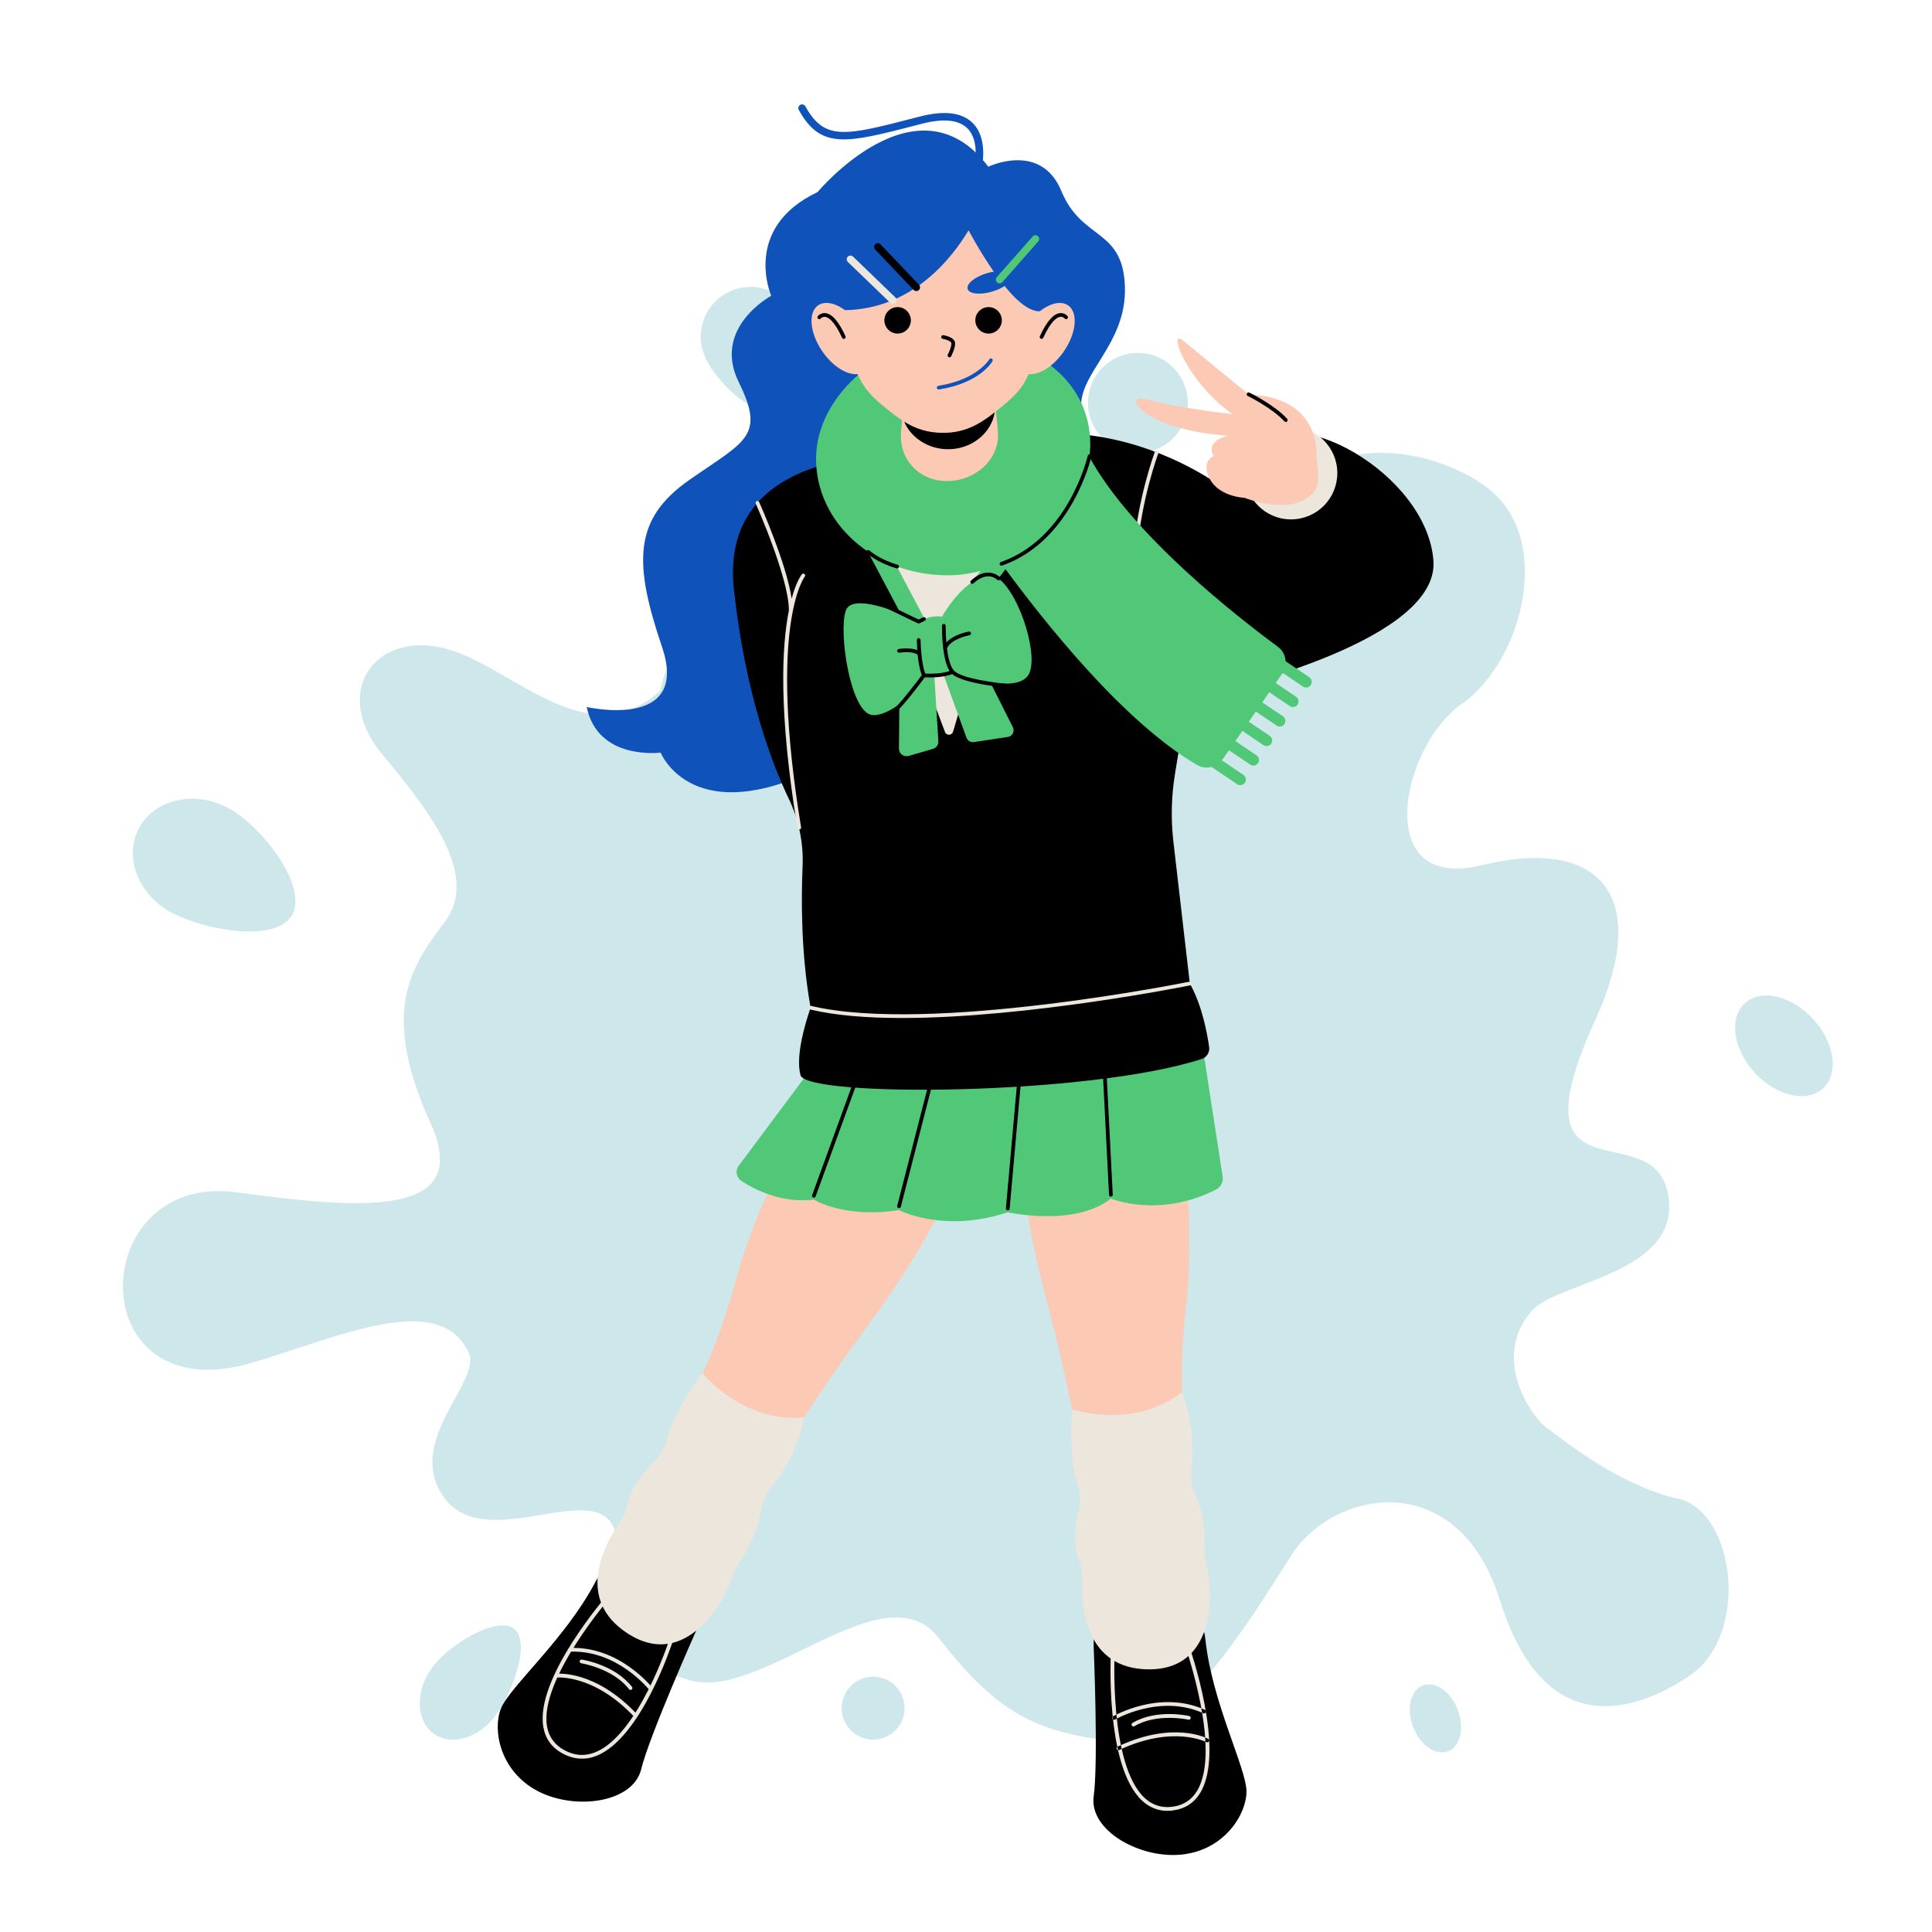 <svg xmlns="http://www.w3.org/2000/svg" xmlns:xlink="http://www.w3.org/1999/xlink" width="500" zoomAndPan="magnify" viewBox="0 0 375 375" height="500" preserveAspectRatio="xMidYMid meet" version="1.0"><path fill="#cee7eb" d="M 160.109 117.625 C 160.109 117.625 161.305 118.223 163.164 118.355 C 166.219 118.621 170.867 117.824 174.121 111.32 C 179.367 100.895 189.523 91.27 201.609 95.383 C 213.691 99.5 208.18 127.785 220 129.711 C 231.816 131.637 238.391 129.711 244.168 106.672 C 249.945 83.633 274.906 84.695 288.387 94.453 C 301.863 104.215 295.559 128.383 283.738 136.617 C 271.922 144.848 266.078 173.199 287.523 167.953 C 311.16 162.18 320.387 174.461 309.699 197.832 C 292.438 235.742 322.844 214.562 323.973 233.551 C 324.77 247.297 302.129 248.957 297.348 254.402 C 289.316 263.496 297.215 274.852 299.938 276.91 C 304.32 280.227 314.746 288.461 325.766 290.918 C 336.723 293.375 339.777 317.277 327.957 325.242 C 316.141 333.211 299.406 337.062 291.176 310.703 C 282.941 284.344 258.773 289.258 250.805 301.672 C 242.84 314.023 227.766 339.586 213.758 337.66 C 199.75 335.734 192.645 331.352 182.152 317.875 C 171.664 304.395 147.895 330.289 133.82 326.105 C 122.266 322.656 119.543 318.406 119.809 300.809 C 120.074 283.215 94.645 303.332 85.949 290.32 C 78.711 279.562 93.449 268.211 90.992 262.633 C 85.484 250.352 66.031 259.379 49.23 264.426 C 15.504 274.586 16.434 227.445 45.91 231.43 C 68.285 234.414 92.188 237.07 83.625 218.148 C 73.664 196.238 79.773 187.672 86.348 178.91 C 92.918 170.145 84.156 158.328 74.262 146.508 C 64.371 134.691 72.336 122.871 85.551 125.66 C 98.762 128.449 113.633 147.238 128.176 134.027 C 128.043 133.961 133.754 106.539 160.109 117.625 Z M 160.109 117.625 " fill-opacity="1" fill-rule="nonzero"/><path fill="#cee7eb" d="M 230.555 78.188 C 230.555 78.824 230.492 79.457 230.371 80.078 C 230.246 80.703 230.062 81.309 229.816 81.898 C 229.574 82.484 229.277 83.043 228.922 83.574 C 228.57 84.102 228.168 84.594 227.719 85.043 C 227.266 85.492 226.777 85.895 226.246 86.25 C 225.719 86.602 225.16 86.902 224.57 87.145 C 223.984 87.387 223.379 87.57 222.754 87.695 C 222.129 87.82 221.5 87.883 220.863 87.883 C 220.227 87.883 219.594 87.82 218.973 87.695 C 218.348 87.57 217.742 87.387 217.152 87.145 C 216.566 86.902 216.008 86.602 215.477 86.25 C 214.949 85.895 214.457 85.492 214.008 85.043 C 213.559 84.594 213.156 84.102 212.801 83.574 C 212.449 83.043 212.148 82.484 211.906 81.898 C 211.664 81.309 211.48 80.703 211.355 80.078 C 211.23 79.457 211.168 78.824 211.168 78.188 C 211.168 77.551 211.23 76.922 211.355 76.297 C 211.48 75.672 211.664 75.066 211.906 74.48 C 212.148 73.891 212.449 73.332 212.801 72.801 C 213.156 72.273 213.559 71.785 214.008 71.332 C 214.457 70.883 214.949 70.48 215.477 70.129 C 216.008 69.773 216.566 69.477 217.152 69.234 C 217.742 68.988 218.348 68.805 218.973 68.68 C 219.594 68.559 220.227 68.496 220.863 68.496 C 221.5 68.496 222.129 68.559 222.754 68.68 C 223.379 68.805 223.984 68.988 224.57 69.234 C 225.16 69.477 225.719 69.773 226.246 70.129 C 226.777 70.48 227.266 70.883 227.719 71.332 C 228.168 71.785 228.57 72.273 228.922 72.801 C 229.277 73.332 229.574 73.891 229.816 74.48 C 230.062 75.066 230.246 75.672 230.371 76.297 C 230.492 76.922 230.555 77.551 230.555 78.188 Z M 230.555 78.188 " fill-opacity="1" fill-rule="nonzero"/><path fill="#cee7eb" d="M 175.582 331.551 C 175.582 331.953 175.543 332.348 175.465 332.742 C 175.387 333.137 175.27 333.52 175.117 333.891 C 174.961 334.258 174.773 334.613 174.551 334.945 C 174.328 335.277 174.074 335.586 173.793 335.871 C 173.508 336.152 173.199 336.406 172.867 336.629 C 172.531 336.852 172.18 337.043 171.809 337.195 C 171.441 337.348 171.059 337.465 170.664 337.543 C 170.27 337.621 169.875 337.66 169.473 337.66 C 169.07 337.66 168.676 337.621 168.281 337.543 C 167.887 337.465 167.504 337.348 167.137 337.195 C 166.766 337.043 166.414 336.852 166.078 336.629 C 165.746 336.406 165.438 336.152 165.152 335.871 C 164.871 335.586 164.617 335.277 164.395 334.945 C 164.172 334.613 163.984 334.258 163.828 333.891 C 163.676 333.52 163.559 333.137 163.48 332.742 C 163.402 332.348 163.363 331.953 163.363 331.551 C 163.363 331.148 163.402 330.754 163.48 330.359 C 163.559 329.965 163.676 329.586 163.828 329.215 C 163.984 328.844 164.172 328.492 164.395 328.156 C 164.617 327.824 164.871 327.516 165.152 327.23 C 165.438 326.949 165.746 326.695 166.078 326.473 C 166.414 326.25 166.766 326.062 167.137 325.906 C 167.504 325.754 167.887 325.637 168.281 325.559 C 168.676 325.48 169.07 325.441 169.473 325.441 C 169.875 325.441 170.27 325.48 170.664 325.559 C 171.059 325.637 171.441 325.754 171.809 325.906 C 172.18 326.062 172.531 326.25 172.867 326.473 C 173.199 326.695 173.508 326.949 173.793 327.23 C 174.074 327.516 174.328 327.824 174.551 328.156 C 174.773 328.492 174.961 328.844 175.117 329.215 C 175.27 329.586 175.387 329.965 175.465 330.359 C 175.543 330.754 175.582 331.148 175.582 331.551 Z M 175.582 331.551 " fill-opacity="1" fill-rule="nonzero"/><path fill="#cee7eb" d="M 282.957 331.863 C 283.117 332.285 283.25 332.711 283.352 333.141 C 283.453 333.574 283.523 334.004 283.562 334.434 C 283.605 334.863 283.613 335.281 283.586 335.691 C 283.562 336.102 283.508 336.492 283.418 336.867 C 283.332 337.242 283.215 337.59 283.066 337.914 C 282.918 338.238 282.746 338.531 282.543 338.793 C 282.344 339.055 282.117 339.277 281.871 339.469 C 281.621 339.656 281.355 339.805 281.07 339.914 C 280.785 340.023 280.488 340.094 280.176 340.117 C 279.867 340.145 279.547 340.125 279.223 340.066 C 278.898 340.008 278.574 339.906 278.246 339.766 C 277.918 339.625 277.598 339.441 277.285 339.223 C 276.969 339.004 276.664 338.75 276.371 338.465 C 276.082 338.176 275.805 337.859 275.547 337.516 C 275.289 337.168 275.055 336.801 274.84 336.41 C 274.629 336.023 274.441 335.617 274.277 335.199 C 274.117 334.777 273.988 334.352 273.883 333.922 C 273.781 333.488 273.711 333.059 273.672 332.629 C 273.633 332.199 273.625 331.781 273.648 331.371 C 273.672 330.961 273.727 330.57 273.816 330.195 C 273.902 329.82 274.02 329.473 274.168 329.148 C 274.316 328.824 274.488 328.531 274.691 328.27 C 274.895 328.008 275.117 327.785 275.367 327.594 C 275.613 327.406 275.879 327.258 276.164 327.148 C 276.449 327.039 276.75 326.969 277.059 326.945 C 277.371 326.918 277.688 326.938 278.012 326.996 C 278.336 327.055 278.664 327.156 278.988 327.297 C 279.316 327.438 279.637 327.621 279.953 327.84 C 280.266 328.059 280.57 328.312 280.863 328.598 C 281.156 328.887 281.43 329.203 281.688 329.547 C 281.945 329.895 282.18 330.262 282.395 330.652 C 282.609 331.043 282.797 331.445 282.957 331.863 Z M 282.957 331.863 " fill-opacity="1" fill-rule="nonzero"/><path fill="#cee7eb" d="M 351.926 197.789 C 352.422 198.332 352.879 198.902 353.297 199.5 C 353.715 200.098 354.082 200.715 354.398 201.348 C 354.715 201.98 354.98 202.617 355.188 203.258 C 355.395 203.898 355.543 204.531 355.633 205.156 C 355.723 205.781 355.75 206.387 355.719 206.973 C 355.684 207.559 355.59 208.113 355.438 208.637 C 355.285 209.164 355.074 209.645 354.805 210.086 C 354.539 210.527 354.219 210.918 353.848 211.262 C 353.473 211.605 353.055 211.891 352.594 212.121 C 352.133 212.348 351.633 212.52 351.098 212.629 C 350.562 212.734 350.004 212.781 349.414 212.766 C 348.828 212.746 348.227 212.668 347.613 212.527 C 346.996 212.387 346.379 212.184 345.758 211.922 C 345.137 211.66 344.523 211.348 343.918 210.977 C 343.316 210.605 342.734 210.188 342.172 209.723 C 341.609 209.258 341.082 208.754 340.582 208.211 C 340.086 207.668 339.625 207.098 339.211 206.5 C 338.793 205.898 338.426 205.285 338.109 204.652 C 337.789 204.02 337.527 203.383 337.32 202.742 C 337.113 202.102 336.965 201.469 336.875 200.844 C 336.785 200.215 336.758 199.609 336.789 199.023 C 336.824 198.438 336.914 197.883 337.07 197.359 C 337.223 196.836 337.434 196.355 337.699 195.914 C 337.969 195.473 338.289 195.078 338.66 194.738 C 339.035 194.395 339.453 194.109 339.914 193.879 C 340.375 193.648 340.875 193.48 341.41 193.371 C 341.945 193.262 342.504 193.219 343.09 193.234 C 343.68 193.25 344.281 193.332 344.895 193.473 C 345.512 193.613 346.129 193.816 346.75 194.078 C 347.371 194.336 347.984 194.652 348.586 195.023 C 349.191 195.395 349.773 195.812 350.336 196.277 C 350.895 196.742 351.426 197.246 351.926 197.789 Z M 351.926 197.789 " fill-opacity="1" fill-rule="nonzero"/><path fill="#cee7eb" d="M 96.305 332.812 C 93.117 337.328 87.676 338.988 84.223 336.531 C 80.77 334.074 80.504 328.43 83.758 323.848 C 86.945 319.336 96.238 313.625 99.691 316.082 C 103.145 318.605 99.559 328.297 96.305 332.812 Z M 96.305 332.812 " fill-opacity="1" fill-rule="nonzero"/><path fill="#cee7eb" d="M 33.629 177.316 C 27.055 173.996 24 166.691 26.855 160.984 C 29.711 155.273 37.414 153.348 43.984 156.668 C 50.559 159.988 59.656 171.672 56.801 177.383 C 53.945 183.094 40.203 180.637 33.629 177.316 Z M 33.629 177.316 " fill-opacity="1" fill-rule="nonzero"/><path fill="#cee7eb" d="M 154.668 61.855 C 156.594 66.836 156.129 77.523 151.148 79.449 C 146.168 81.375 138.598 73.805 136.672 68.828 C 134.75 63.848 137.203 58.27 142.184 56.344 C 147.164 54.418 152.742 56.875 154.668 61.855 Z M 154.668 61.855 " fill-opacity="1" fill-rule="nonzero"/><path fill="#fcc9b4" d="M 228.277 211.527 C 228.277 211.527 232.406 234.156 230.207 253.684 C 228 273.207 230.855 282.848 230.855 282.848 C 230.855 282.848 219.922 291.246 209.91 284.328 C 209.91 284.328 208.719 273.453 202.656 250.469 C 196.594 227.484 197.699 211.527 197.699 211.527 Z M 160.129 210.066 C 160.129 210.066 147.945 229.582 142.793 248.539 C 137.645 267.5 131.438 275.406 131.438 275.406 C 131.438 275.406 138.508 287.246 150.355 284.504 C 150.355 284.504 155.477 274.832 169.582 255.703 C 183.688 236.574 188.551 221.336 188.551 221.336 Z M 160.129 210.066 " fill-opacity="1" fill-rule="nonzero"/><path fill="#000000" d="M 233.969 318.246 C 235.27 330.48 241.941 343.273 241.941 347.723 C 241.941 352.172 237.68 359.027 229.52 359.953 C 221.367 360.883 211.355 355.324 212.285 348.652 C 213.211 341.98 212.285 319.734 212.285 319.734 C 211.879 299.703 232.668 306.016 233.969 318.246 Z M 115.496 307.176 C 109.781 318.066 98.863 327.496 97.223 331.633 C 95.582 335.773 97.02 343.715 104.258 347.586 C 111.496 351.453 122.848 349.973 124.445 343.43 C 126.043 336.891 135.109 316.555 135.109 316.555 C 142.863 298.094 121.207 296.277 115.496 307.176 Z M 115.496 307.176 " fill-opacity="1" fill-rule="nonzero"/><path fill="#ede6dd" d="M 226.594 351.484 C 224.742 351.484 223.086 350.816 221.672 349.5 C 214.434 342.758 215.594 321.121 215.645 320.207 C 215.66 320.004 215.82 319.844 216.031 319.867 C 216.234 319.879 216.387 320.047 216.371 320.25 C 216.355 320.477 215.18 342.457 222.164 348.969 C 223.676 350.379 225.488 350.961 227.551 350.691 C 229.648 350.422 231.254 349.398 232.32 347.656 C 237.176 339.742 230.047 319.496 229.977 319.293 C 229.91 319.102 230.004 318.895 230.195 318.828 C 230.383 318.754 230.594 318.855 230.66 319.047 C 230.965 319.887 237.977 339.824 232.938 348.035 C 231.746 349.973 229.961 351.113 227.637 351.41 C 227.289 351.461 226.941 351.484 226.594 351.484 Z M 217.242 339.672 C 227.668 334.777 234.094 338.117 234.148 338.145 C 234.324 338.242 234.543 338.176 234.645 338 C 234.738 337.828 234.672 337.609 234.5 337.508 C 234.23 337.363 227.719 333.949 216.938 339.012 C 216.754 339.098 216.676 339.316 216.762 339.496 C 216.828 339.629 216.957 339.707 217.09 339.707 C 217.141 339.707 217.199 339.691 217.242 339.672 Z M 216.457 333.754 C 216.547 333.703 225.148 328.723 233.578 332.543 C 233.758 332.621 233.977 332.543 234.055 332.359 C 234.137 332.18 234.055 331.961 233.875 331.879 C 225.098 327.902 216.176 333.07 216.082 333.129 C 215.906 333.23 215.848 333.457 215.949 333.629 C 216.016 333.746 216.137 333.812 216.262 333.812 C 216.336 333.805 216.398 333.781 216.457 333.754 Z M 220.191 335.055 C 224.582 332.445 230.613 333.777 230.672 333.789 C 230.867 333.84 231.066 333.711 231.109 333.516 C 231.152 333.316 231.027 333.121 230.832 333.078 C 230.578 333.02 224.457 331.664 219.812 334.422 C 219.637 334.523 219.578 334.75 219.688 334.922 C 219.754 335.039 219.879 335.098 220 335.098 C 220.066 335.105 220.133 335.09 220.191 335.055 Z M 115.762 340.809 C 124.453 337.371 130.348 319.285 130.594 318.516 C 130.652 318.328 130.551 318.125 130.363 318.059 C 130.176 317.992 129.973 318.102 129.906 318.289 C 129.848 318.473 123.871 336.809 115.504 340.129 C 113.484 340.926 111.465 340.781 109.5 339.684 C 107.648 338.66 106.535 337.121 106.18 335.105 C 104.582 325.957 118.676 309.766 118.82 309.602 C 118.949 309.449 118.938 309.223 118.785 309.086 C 118.633 308.953 118.406 308.969 118.27 309.121 C 117.68 309.797 103.805 325.738 105.461 335.227 C 105.855 337.473 107.086 339.184 109.141 340.316 C 110.391 341.008 111.66 341.355 112.945 341.355 C 113.875 341.375 114.82 341.188 115.762 340.809 Z M 123.648 333.273 C 123.793 333.137 123.801 332.906 123.66 332.758 C 115.504 324.082 108.199 324.848 107.887 324.891 C 107.691 324.91 107.547 325.094 107.566 325.297 C 107.59 325.492 107.777 325.645 107.973 325.617 C 108.047 325.609 115.219 324.852 123.133 333.266 C 123.203 333.34 123.301 333.383 123.395 333.383 C 123.488 333.367 123.582 333.34 123.648 333.273 Z M 126.566 328.105 C 126.727 327.98 126.754 327.758 126.633 327.598 C 126.566 327.52 120.164 319.414 110.551 319.879 C 110.348 319.887 110.195 320.062 110.203 320.258 C 110.211 320.461 110.375 320.629 110.578 320.598 C 119.82 320.164 125.984 327.961 126.051 328.039 C 126.125 328.133 126.23 328.18 126.34 328.18 C 126.422 328.188 126.492 328.164 126.566 328.105 Z M 122.609 327.945 C 122.77 327.824 122.797 327.598 122.676 327.438 C 119.379 323.16 113.191 322.168 112.934 322.125 C 112.734 322.094 112.547 322.234 112.52 322.43 C 112.488 322.625 112.629 322.812 112.824 322.844 C 112.883 322.848 118.98 323.828 122.102 327.879 C 122.172 327.977 122.281 328.02 122.391 328.02 C 122.465 328.02 122.543 327.996 122.609 327.945 Z M 122.609 327.945 " fill-opacity="1" fill-rule="nonzero"/><path fill="#ede6dd" d="M 231.262 285.258 C 231.059 287.027 231.379 288.809 232.133 290.426 C 233.773 293.926 233.902 298.434 233.832 300.887 C 233.801 301.867 233.934 302.836 234.188 303.777 C 235.379 308.207 236.496 324.184 222.84 324.02 C 210.699 323.875 209.836 311.988 210.047 306.762 C 210.098 305.449 209.93 304.117 209.422 302.906 C 208.195 299.973 208.754 295.836 209.387 293.012 C 209.777 291.262 209.617 289.445 209.039 287.754 C 207.398 282.977 208.074 273.555 208.074 273.555 C 221.52 277.359 229.395 270.23 229.395 270.23 C 231.754 276.203 231.645 281.934 231.262 285.258 Z M 156.105 275.102 C 156.105 275.102 145.637 276.918 136.316 266.504 C 136.316 266.504 130.703 274.105 129.535 279.016 C 129.121 280.758 128.285 282.375 127.016 283.641 C 124.969 285.68 122.289 288.879 121.754 292.016 C 121.535 293.316 120.969 294.527 120.223 295.609 C 117.246 299.914 111.617 310.422 121.797 317.035 C 133.246 324.477 140.852 310.383 142.211 306 C 142.5 305.062 142.906 304.176 143.453 303.363 C 144.824 301.332 147.125 297.445 147.613 293.613 C 147.836 291.844 148.52 290.164 149.637 288.777 C 151.742 286.18 154.902 281.402 156.105 275.102 Z M 156.105 275.102 " fill-opacity="1" fill-rule="nonzero"/><path fill="#50c878" d="M 233.227 201.871 L 237.316 228.383 C 237.477 229.398 236.961 230.418 236.047 230.883 C 224.93 236.543 215.617 232.645 215.617 232.645 C 208.574 238.207 195.602 235.301 195.602 235.301 C 183.18 239.441 174.496 234.875 174.496 234.875 C 163.773 236.543 157.973 232.836 157.973 232.836 C 151.684 233.617 146.445 230.887 143.91 229.219 C 142.965 228.602 142.691 227.348 143.293 226.395 L 159.012 205.328 Z M 233.227 201.871 " fill-opacity="1" fill-rule="nonzero"/><path fill="#0f52ba" d="M 191.832 32.359 C 191.832 32.359 202.023 27.43 206.012 37.086 C 209.996 46.742 217.938 44.23 218.344 55.598 C 218.754 66.969 209.09 72.5 209.895 79.543 C 210.699 86.582 208.297 106.637 182.48 104.625 C 156.664 102.613 179.477 139.902 156.672 150.102 C 133.871 160.293 128.234 146.078 128.234 146.078 C 128.234 146.078 116.031 147.691 113.883 137.23 C 113.883 137.23 134.008 141.852 128.504 125.59 C 123 109.328 122.871 100.812 133.738 93.199 C 144.605 85.582 148.629 84.785 143.395 74.184 C 138.16 63.586 149.695 57.414 149.695 57.414 C 149.695 57.414 143.926 44.266 158.684 37.289 C 158.684 37.289 178.004 14.086 191.832 32.359 Z M 191.832 32.359 " fill-opacity="1" fill-rule="nonzero"/><path fill="#000000" d="M 241.75 98.039 C 241.75 98.039 235.633 97.234 243.051 87.195 C 250.469 77.152 276.941 91.867 278.227 108.801 C 279.379 124.008 239.887 133.59 231.848 135.379 C 230.992 135.566 230.34 136.262 230.199 137.129 L 228.066 150.203 C 227.355 154.574 227.246 159.023 227.762 163.422 L 230.898 190.496 C 230.926 190.762 231.016 191.016 231.137 191.25 C 233.359 195.395 234.316 200.562 234.695 203.223 C 234.84 204.254 234.223 205.238 233.234 205.559 C 211.23 212.668 156.586 213.027 155.379 208.695 C 154.32 204.891 156.512 198.016 157.168 196.098 C 157.281 195.758 157.312 195.402 157.246 195.047 C 155.496 184.957 155.496 174.762 155.781 168.164 C 155.977 163.641 155.062 159.141 153.109 155.059 C 149.762 148.066 144.688 134.688 142.465 114.535 C 139.227 85.145 177.633 88.016 182.547 88.5 C 182.895 88.535 183.238 88.48 183.562 88.348 C 216.973 74.672 241.75 98.039 241.75 98.039 Z M 241.75 98.039 " fill-opacity="1" fill-rule="nonzero"/><path fill="#ede6dd" d="M 231.016 191.258 C 230.621 191.336 199.559 197.594 175.07 197.594 C 168.398 197.594 162.211 197.129 157.262 195.945 C 157.066 195.902 156.949 195.707 156.992 195.512 C 157.035 195.316 157.238 195.191 157.43 195.242 C 180.367 200.723 230.367 190.648 230.867 190.547 C 231.059 190.5 231.254 190.633 231.297 190.828 C 231.332 191.023 231.211 191.219 231.016 191.258 Z M 230.23 135.98 C 230.297 136.023 230.367 136.047 230.441 136.047 C 230.555 136.047 230.664 135.996 230.738 135.895 C 230.855 135.727 230.812 135.5 230.652 135.387 C 212.066 122.375 224.719 88.27 224.852 87.926 C 224.922 87.738 224.828 87.527 224.641 87.461 C 224.449 87.391 224.242 87.484 224.168 87.672 C 224.031 88.016 211.18 122.645 230.23 135.98 Z M 155.648 111.465 C 155.539 111.594 154.566 112.844 153.66 116.191 C 152.613 109.25 147.59 97.988 147.352 97.453 C 147.27 97.27 147.055 97.191 146.871 97.27 C 146.691 97.352 146.609 97.566 146.691 97.75 C 146.754 97.895 153.168 112.285 153.121 118.492 C 151.766 125.285 151.047 137.992 154.777 160.691 C 154.809 160.875 154.961 160.996 155.133 160.996 C 155.156 160.996 155.172 160.996 155.191 160.992 C 155.387 160.961 155.527 160.773 155.488 160.578 C 149.035 121.316 156.129 112.023 156.199 111.93 C 156.324 111.777 156.301 111.543 156.148 111.422 C 156.004 111.281 155.781 111.305 155.648 111.465 Z M 155.648 111.465 " fill-opacity="1" fill-rule="nonzero"/><path fill="#ede6dd" d="M 197.16 101.066 L 184.988 142.02 C 184.762 142.781 183.703 142.828 183.426 142.086 C 180.465 134.266 170.844 108.793 169.281 103.781 C 167.637 98.512 191.164 99.68 196.43 100.008 C 196.949 100.043 197.305 100.559 197.16 101.066 Z M 250.586 82.836 C 245.621 82.836 241.598 86.859 241.598 91.824 C 241.598 96.793 245.621 100.812 250.586 100.812 C 255.551 100.812 259.574 96.793 259.574 91.824 C 259.582 86.867 255.551 82.836 250.586 82.836 Z M 250.586 82.836 " fill-opacity="1" fill-rule="nonzero"/><path fill="#50c878" d="M 254.418 132.969 C 254.211 133.281 253.867 133.445 253.512 133.445 C 253.301 133.445 253.09 133.387 252.902 133.258 L 248.961 130.602 C 248.93 130.645 248.918 130.688 248.895 130.723 L 247.609 132.574 L 251.566 135.238 C 252.066 135.574 252.199 136.258 251.863 136.75 C 251.652 137.062 251.312 137.23 250.957 137.23 C 250.746 137.23 250.535 137.172 250.348 137.039 L 246.367 134.359 L 245.004 136.328 L 249.012 139.027 C 249.512 139.363 249.645 140.047 249.309 140.539 C 249.098 140.852 248.758 141.02 248.402 141.02 C 248.191 141.02 247.98 140.961 247.793 140.828 L 243.754 138.113 L 242.391 140.082 L 246.449 142.82 C 246.949 143.152 247.082 143.836 246.746 144.328 C 246.535 144.641 246.195 144.809 245.84 144.809 C 245.629 144.809 245.418 144.75 245.23 144.621 L 241.141 141.867 L 239.777 143.836 L 243.895 146.609 C 244.395 146.941 244.523 147.625 244.191 148.117 C 243.98 148.43 243.641 148.598 243.285 148.598 C 243.074 148.598 242.863 148.539 242.672 148.41 L 238.535 145.621 L 237.324 147.363 C 237.273 147.438 237.207 147.5 237.148 147.574 L 241.336 150.398 C 241.84 150.73 241.969 151.414 241.637 151.91 C 241.426 152.219 241.082 152.387 240.727 152.387 C 240.516 152.387 240.309 152.328 240.117 152.199 L 235.16 148.859 C 234.238 149.098 233.227 148.988 232.352 148.48 C 218.258 140.262 202.941 121.125 194.379 109.402 C 191.094 110.84 187.551 111.668 183.969 111.668 C 169.805 111.668 158.395 101.613 158.395 89.051 C 158.395 76.492 171.816 65.387 185.98 65.387 C 200.145 65.387 211.621 73.648 211.621 86.207 C 211.621 87.035 211.559 87.863 211.449 88.688 C 219.695 103.797 240.328 119.863 248.031 125.531 C 248.969 126.223 249.477 127.27 249.535 128.344 L 254.109 131.43 C 254.625 131.793 254.754 132.473 254.418 132.969 Z M 254.418 132.969 " fill-opacity="1" fill-rule="nonzero"/><path fill="#fcc9b4" d="M 202.148 61.59 C 202.148 66.387 200.871 70.828 198.688 74.473 C 197.422 76.578 195.148 78.379 193.277 79.867 C 193.457 81.016 193.605 82.379 193.707 84.008 C 194.02 89.168 189.285 93.371 183.832 93.371 C 178.379 93.371 174.523 89.168 174.887 84.008 C 174.953 83.129 175.02 82.324 175.09 81.574 C 174.52 81.195 173.945 80.797 173.363 80.34 C 171.488 78.875 169 76.98 167.664 74.844 C 165.348 71.129 163.977 66.547 163.977 61.59 C 163.977 49.203 172.52 39.156 183.07 39.156 C 193.605 39.156 202.148 49.203 202.148 61.59 Z M 202.148 61.59 " fill-opacity="1" fill-rule="nonzero"/><path fill="#0f52ba" d="M 202.867 60.207 C 198.156 62.207 190.984 50.203 187.992 44.703 C 184.762 50.117 177.102 59.984 163.996 60.203 C 145.922 60.5 168.07 29.637 189.809 34.734 C 202.039 37.602 200.5 39.301 196.82 40.23 C 204.137 44.637 207.609 58.199 202.867 60.207 Z M 202.867 60.207 " fill-opacity="1" fill-rule="nonzero"/><path fill="#fcc9b4" d="M 206.488 68.211 C 204.035 71.773 200.422 73.539 198.418 72.16 C 196.414 70.777 196.785 66.773 199.238 63.215 C 201.691 59.656 205.309 57.887 207.309 59.266 C 209.312 60.645 208.945 64.645 206.488 68.211 Z M 159.621 68.211 C 162.074 71.773 165.691 73.539 167.691 72.16 C 169.695 70.777 169.328 66.773 166.871 63.215 C 164.418 59.648 160.805 57.887 158.801 59.266 C 156.797 60.645 157.168 64.645 159.621 68.211 Z M 159.621 68.211 " fill-opacity="1" fill-rule="nonzero"/><path fill="#50c878" d="M 192.211 132.43 L 196.594 141.141 C 197 141.949 196.5 142.914 195.609 143.043 L 189.039 144.039 C 188.414 144.133 187.809 143.777 187.594 143.184 L 183.191 131.109 C 182.504 131.289 181.855 131.355 181.371 131.371 L 182.133 143.871 C 182.176 144.555 181.742 145.172 181.082 145.359 L 176.355 146.727 C 175.418 146.992 174.48 146.289 174.488 145.309 L 174.562 136.715 C 172.703 138.02 170.75 138.992 169.211 138.773 C 165.078 138.195 162.727 122.797 164.156 118.555 C 165.102 115.762 170.953 117.562 174.828 119.117 L 165.574 101.668 C 165.102 100.785 165.441 99.688 166.328 99.215 C 167.215 98.746 168.309 99.086 168.781 99.973 L 179.461 120.117 C 181.438 119.371 182.859 119.695 182.859 119.695 C 182.859 119.695 185.117 115.484 188.578 113.055 L 195.301 104.398 C 195.918 103.609 197.059 103.465 197.852 104.082 C 198.641 104.695 198.789 105.836 198.172 106.629 L 193.785 112.27 C 198.047 115.391 201.93 128.109 199.449 131.238 C 198.141 132.879 195.145 132.91 192.211 132.43 Z M 192.211 132.43 " fill-opacity="1" fill-rule="nonzero"/><path fill="#fcc9b4" d="M 255.684 90.082 C 255.945 91.602 256.164 94.352 254.754 95.82 C 250.516 100.238 241.586 96.633 241.586 96.633 C 241.586 96.633 236.625 96.449 234.816 92.938 C 233.012 89.414 235.574 88.531 235.574 88.531 C 233.859 85.547 238.246 84.566 238.246 84.566 C 221.648 83.418 217.133 75.969 222.91 77.598 C 228.684 79.223 239.238 80.391 239.238 80.391 C 230.324 74.141 226.426 63.434 229.68 66.141 C 232.102 68.16 239.008 73.805 242.348 76.535 C 254.652 77.152 255.551 85.371 255.508 88.121 C 255.496 88.777 255.566 89.43 255.684 90.082 Z M 255.684 90.082 " fill-opacity="1" fill-rule="nonzero"/><path fill="#000000" d="M 175.504 81.852 C 177.777 83.25 180.102 84.016 183.062 84.016 C 187.004 84.016 189.871 82.562 192.914 80.152 C 192.965 80.109 193.023 80.066 193.082 80.02 C 192.406 84.086 188.609 87.195 184.027 87.195 C 180.164 87.195 176.855 84.988 175.504 81.852 Z M 211.559 88.203 C 211.363 88.16 211.164 88.281 211.121 88.48 C 211.086 88.637 207.426 104.48 194.273 109.09 C 194.082 109.156 193.98 109.367 194.047 109.555 C 194.098 109.707 194.242 109.793 194.387 109.793 C 194.426 109.793 194.469 109.785 194.512 109.773 C 208.051 105.023 211.797 88.797 211.832 88.633 C 211.879 88.434 211.754 88.246 211.559 88.203 Z M 184.82 130.84 C 187.039 132.766 195.391 133.469 195.754 133.496 C 195.762 133.496 195.773 133.496 195.781 133.496 C 195.969 133.496 196.129 133.352 196.145 133.164 C 196.16 132.969 196.016 132.785 195.812 132.77 C 193.32 132.566 186.562 131.703 185.16 130.164 C 184.422 129.352 184.02 127.582 183.805 125.852 C 184.586 123.965 188.137 123.305 188.172 123.297 C 188.371 123.262 188.5 123.07 188.465 122.875 C 188.426 122.68 188.238 122.551 188.043 122.586 C 187.906 122.605 185.082 123.137 183.688 124.711 C 183.543 122.965 183.555 121.496 183.555 121.469 C 183.555 121.266 183.395 121.105 183.199 121.098 C 182.996 121.098 182.836 121.258 182.832 121.453 C 182.832 121.605 182.809 123.633 183.07 125.801 C 183.07 125.801 183.07 125.809 183.07 125.809 C 183.273 127.465 183.645 129.191 184.32 130.246 C 183.629 130.477 182.074 130.863 179.598 130.738 C 178.734 128.539 178.684 124.27 178.684 124.227 C 178.684 124.031 178.52 123.863 178.32 123.863 C 178.117 123.863 177.957 124.031 177.957 124.227 C 177.957 124.305 177.973 125.121 178.047 126.199 C 176.645 125.598 174.539 125.953 174.43 125.969 C 174.234 126.004 174.105 126.195 174.133 126.391 C 174.168 126.586 174.359 126.715 174.555 126.688 C 175.273 126.562 177.254 126.41 178.117 127.086 C 178.25 128.422 178.496 129.941 178.93 131.035 C 178.25 131.957 174.531 136.938 172.566 138.527 C 172.414 138.652 172.383 138.883 172.508 139.035 C 172.578 139.125 172.68 139.176 172.789 139.176 C 172.871 139.176 172.949 139.145 173.016 139.094 C 175.07 137.434 178.793 132.445 179.512 131.465 C 182.488 131.617 184.215 131.078 184.82 130.84 Z M 214.598 204.645 C 214.594 204.449 214.441 204.273 214.223 204.305 C 214.02 204.309 213.867 204.484 213.879 204.68 L 215.262 231.926 C 215.266 232.121 215.426 232.27 215.621 232.27 C 215.629 232.27 215.637 232.27 215.645 232.27 C 215.848 232.262 216 232.086 215.984 231.891 Z M 198.105 206.531 C 197.902 206.516 197.727 206.664 197.715 206.859 L 195.246 234.539 C 195.23 234.742 195.375 234.918 195.57 234.934 C 195.586 234.934 195.594 234.934 195.609 234.934 C 195.797 234.934 195.949 234.789 195.969 234.598 L 198.438 206.918 C 198.445 206.719 198.301 206.547 198.105 206.531 Z M 181.602 206.539 C 181.414 206.488 181.211 206.605 181.16 206.801 L 174.148 234.047 C 174.098 234.242 174.211 234.438 174.41 234.488 C 174.438 234.496 174.465 234.504 174.504 234.504 C 174.664 234.504 174.816 234.395 174.852 234.227 L 181.863 206.98 C 181.914 206.785 181.801 206.59 181.602 206.539 Z M 167.547 205.805 C 167.359 205.742 167.148 205.836 167.082 206.023 L 157.633 231.977 C 157.566 232.168 157.66 232.375 157.848 232.441 C 157.891 232.457 157.93 232.465 157.973 232.465 C 158.117 232.465 158.262 232.371 158.312 232.223 L 167.766 206.27 C 167.832 206.082 167.738 205.879 167.547 205.805 Z M 167.547 205.805 " fill-opacity="1" fill-rule="nonzero"/><path fill="#0f52ba" d="M 189.809 33.238 C 189.75 33.238 189.691 33.23 189.633 33.215 C 189.242 33.121 189.008 32.73 189.102 32.34 C 189.117 32.289 190.285 27.387 187.758 24.898 C 186.074 23.234 183.078 22.949 178.852 24.039 L 177.988 24.266 C 164.398 27.785 159.316 29.102 155.047 21.34 C 154.859 20.992 154.98 20.547 155.336 20.352 C 155.691 20.156 156.129 20.285 156.324 20.637 C 160.047 27.41 164.121 26.355 177.625 22.855 L 178.488 22.633 C 183.25 21.398 186.715 21.812 188.789 23.867 C 191.898 26.945 190.578 32.453 190.52 32.688 C 190.43 33.02 190.133 33.238 189.809 33.238 Z M 191.555 53.027 C 189.195 53.734 187.527 55.105 187.816 56.086 C 188.109 57.066 190.258 57.289 192.617 56.586 C 194.977 55.883 196.645 54.508 196.355 53.531 C 196.066 52.551 193.91 52.324 191.555 53.027 Z M 182.25 75.602 C 190.176 74.352 192.543 70.277 192.645 70.105 C 192.738 69.93 192.684 69.711 192.508 69.609 C 192.332 69.508 192.117 69.574 192.016 69.75 C 191.992 69.785 189.691 73.691 182.141 74.883 C 181.945 74.91 181.805 75.098 181.836 75.293 C 181.863 75.477 182.016 75.602 182.191 75.602 C 182.215 75.602 182.227 75.602 182.25 75.602 Z M 182.25 75.602 " fill-opacity="1" fill-rule="nonzero"/><path fill="#50c878" d="M 194.02 55.004 C 193.852 55.004 193.676 54.945 193.539 54.82 C 193.242 54.555 193.211 54.098 193.473 53.797 L 200.434 45.906 C 200.703 45.602 201.16 45.578 201.461 45.84 C 201.758 46.109 201.785 46.566 201.523 46.863 L 194.562 54.758 C 194.418 54.922 194.215 55.004 194.02 55.004 Z M 194.02 55.004 " fill-opacity="1" fill-rule="nonzero"/><path fill="#ede6dd" d="M 173.297 58.98 C 173.117 58.98 172.934 58.918 172.797 58.777 L 164.57 50.852 C 164.281 50.574 164.273 50.109 164.551 49.828 C 164.824 49.535 165.289 49.531 165.574 49.805 L 173.793 57.734 C 174.082 58.008 174.09 58.473 173.812 58.758 C 173.676 58.91 173.488 58.98 173.297 58.98 Z M 173.297 58.98 " fill-opacity="1" fill-rule="nonzero"/><path fill="#000000" d="M 177.855 56.492 C 177.668 56.492 177.473 56.418 177.336 56.266 L 169.863 48.434 C 169.59 48.145 169.594 47.684 169.887 47.41 C 170.176 47.133 170.633 47.141 170.91 47.43 L 178.379 55.266 C 178.656 55.555 178.648 56.012 178.359 56.289 C 178.219 56.426 178.039 56.492 177.855 56.492 Z M 163.934 65.746 C 164.113 65.668 164.195 65.449 164.113 65.27 C 162.828 62.445 161.531 60.934 160.25 60.781 C 159.309 60.668 158.762 61.332 158.742 61.363 C 158.617 61.516 158.641 61.742 158.801 61.871 C 158.953 61.996 159.184 61.973 159.309 61.82 C 159.324 61.805 159.637 61.438 160.172 61.508 C 160.738 61.582 161.922 62.211 163.453 65.574 C 163.512 65.703 163.648 65.785 163.789 65.785 C 163.832 65.777 163.883 65.77 163.934 65.746 Z M 202.496 65.566 C 204.027 62.207 205.211 61.574 205.777 61.5 C 206.301 61.43 206.629 61.793 206.645 61.812 C 206.766 61.965 207 61.996 207.152 61.871 C 207.309 61.746 207.332 61.516 207.207 61.363 C 207.188 61.332 206.645 60.668 205.699 60.781 C 204.422 60.941 203.121 62.453 201.836 65.27 C 201.758 65.449 201.836 65.668 202.02 65.746 C 202.07 65.77 202.121 65.777 202.172 65.777 C 202.301 65.777 202.434 65.695 202.496 65.566 Z M 191.883 59.605 C 190.461 59.605 189.312 60.762 189.312 62.176 C 189.312 63.59 190.469 64.746 191.883 64.746 C 193.301 64.746 194.453 63.59 194.453 62.176 C 194.453 60.762 193.305 59.605 191.883 59.605 Z M 174.227 59.605 C 172.805 59.605 171.656 60.762 171.656 62.176 C 171.656 63.59 172.812 64.746 174.227 64.746 C 175.645 64.746 176.797 63.59 176.797 62.176 C 176.797 60.762 175.648 59.605 174.227 59.605 Z M 184.609 69.168 C 184.695 69 185.457 67.504 185.379 66.562 C 185.285 65.473 183.477 65.125 183.113 65.059 C 182.91 65.023 182.727 65.16 182.699 65.355 C 182.672 65.551 182.801 65.742 182.996 65.77 C 183.672 65.879 184.625 66.234 184.66 66.621 C 184.719 67.242 184.18 68.426 183.969 68.824 C 183.875 69.008 183.949 69.227 184.121 69.312 C 184.172 69.34 184.23 69.355 184.289 69.355 C 184.422 69.363 184.551 69.289 184.609 69.168 Z M 249.816 81.809 C 249.961 81.668 249.977 81.445 249.84 81.293 C 247.387 78.613 242.703 76.297 242.508 76.203 C 242.324 76.113 242.105 76.188 242.02 76.371 C 241.934 76.551 242.004 76.77 242.188 76.855 C 242.238 76.879 246.941 79.207 249.309 81.785 C 249.383 81.863 249.477 81.902 249.578 81.902 C 249.656 81.902 249.746 81.871 249.816 81.809 Z M 174.488 110.07 C 174.547 109.875 174.43 109.676 174.242 109.621 C 170.668 108.59 168.797 106.883 168.773 106.859 C 168.629 106.723 168.398 106.73 168.258 106.883 C 168.121 107.027 168.129 107.262 168.281 107.398 C 168.359 107.469 170.285 109.234 174.039 110.324 C 174.074 110.332 174.105 110.34 174.141 110.34 C 174.301 110.332 174.445 110.23 174.488 110.07 Z M 188.949 113.227 C 191.723 110.695 193.48 112.457 193.559 112.539 C 193.699 112.684 193.922 112.691 194.074 112.551 C 194.223 112.414 194.227 112.184 194.09 112.035 C 194.07 112.016 191.773 109.656 188.465 112.691 C 188.32 112.828 188.305 113.055 188.441 113.207 C 188.516 113.285 188.609 113.32 188.711 113.32 C 188.789 113.32 188.879 113.293 188.949 113.227 Z M 178.453 120.988 L 179.504 120.488 C 179.688 120.402 179.766 120.184 179.68 120 C 179.594 119.82 179.375 119.738 179.191 119.828 L 178.301 120.246 L 171.488 116.98 C 171.309 116.895 171.09 116.973 171.004 117.148 C 170.918 117.32 170.996 117.547 171.172 117.633 L 178.133 120.973 C 178.184 120.996 178.234 121.012 178.293 121.012 C 178.352 121.016 178.402 121.012 178.453 120.988 Z M 178.453 120.988 " fill-opacity="1" fill-rule="nonzero"/></svg>
